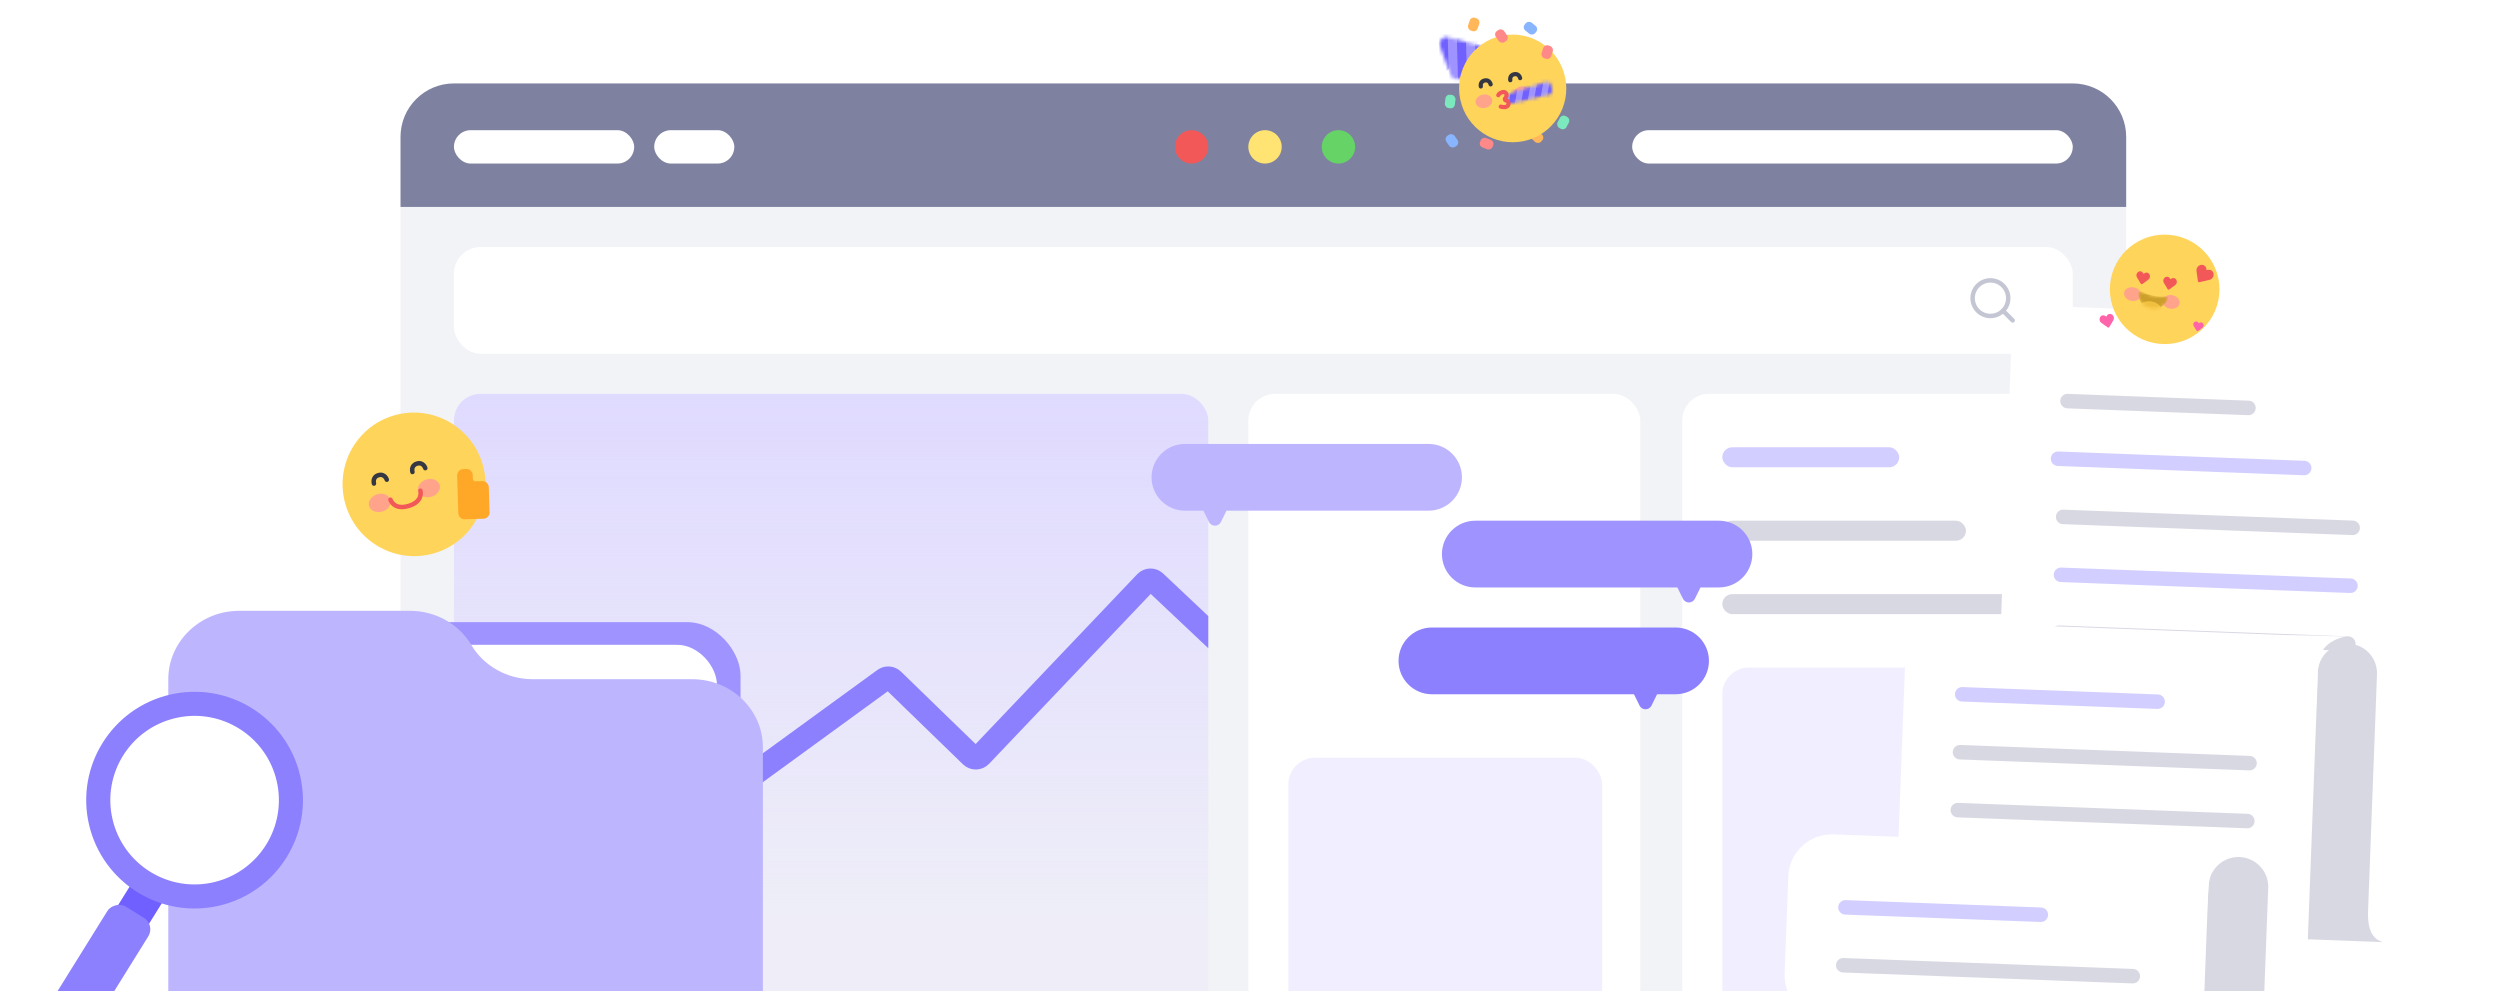 <svg width="749" height="297" viewBox="0 0 749 297" fill="none" xmlns="http://www.w3.org/2000/svg">
<rect x="120" y="25" width="517" height="286" rx="16" fill="#F2F3F6"/>
<rect x="136" y="74" width="485" height="32" rx="8" fill="white"/>
<path d="M596.333 94.667C599.279 94.667 601.667 92.279 601.667 89.333C601.667 86.388 599.279 84 596.333 84C593.388 84 591 86.388 591 89.333C591 92.279 593.388 94.667 596.333 94.667Z" stroke="#C4C6D3" stroke-width="1.333" stroke-linecap="round" stroke-linejoin="round"/>
<path d="M602.998 96L600.098 93.1" stroke="#C4C6D3" stroke-width="1.333" stroke-linecap="round" stroke-linejoin="round"/>
<path d="M120 41C120 32.163 127.163 25 136 25H621C629.837 25 637 32.163 637 41V62H120V41Z" fill="#7E82A0"/>
<rect x="136" y="39" width="54" height="10" rx="5" fill="white"/>
<rect x="196" y="39" width="24" height="10" rx="5" fill="white"/>
<rect x="489" y="39" width="132" height="10" rx="5" fill="white"/>
<circle cx="357" cy="44" r="5" fill="#F25858"/>
<circle cx="379" cy="44" r="5" fill="#FFE373"/>
<circle cx="401" cy="44" r="5" fill="#65D365"/>
<rect x="374" y="118" width="117.426" height="186" rx="8" fill="white"/>
<rect x="386" y="227" width="94" height="101" rx="8" fill="#F1EFFF"/>
<rect x="504" y="118" width="117.426" height="186" rx="8" fill="white"/>
<rect x="516" y="134" width="53" height="6" rx="3" fill="#D2CEFF"/>
<rect x="516" y="156" width="73" height="6" rx="3" fill="#D7D8E2"/>
<rect x="516" y="178" width="99" height="6" rx="3" fill="#D7D8E2"/>
<g clip-path="url(#clip0_0_1)">
<rect x="136" y="118" width="226" height="186" rx="8" fill="url(#paint0_linear_0_1)"/>
<path d="M132 249L190.272 216.021C191.094 215.555 192.13 215.729 192.756 216.437L212.859 239.192C213.542 239.965 214.701 240.092 215.535 239.485L264.925 203.546C265.711 202.974 266.796 203.05 267.494 203.728L290.947 226.483C291.746 227.257 293.022 227.231 293.789 226.426L343.246 174.443C344.005 173.645 345.267 173.611 346.068 174.366L367 194.111" stroke="#8C80FF" stroke-width="7"/>
</g>
<path fill-rule="evenodd" clip-rule="evenodd" d="M442 156C436.477 156 432 160.477 432 166C432 171.523 436.477 176 442 176L502.536 176L504.268 179.5C505.038 180.833 506.962 180.833 507.732 179.5L509.464 176H515C520.523 176 525 171.523 525 166C525 160.477 520.523 156 515 156H442Z" fill="#9F94FF"/>
<path fill-rule="evenodd" clip-rule="evenodd" d="M429 188C423.477 188 419 192.477 419 198C419 203.523 423.477 208 429 208L489.536 208L491.268 211.5C492.038 212.833 493.962 212.833 494.732 211.5L496.464 208H502C507.523 208 512 203.523 512 198C512 192.477 507.523 188 502 188H429Z" fill="#8C80FF"/>
<path fill-rule="evenodd" clip-rule="evenodd" d="M428 133C433.523 133 438 137.477 438 143C438 148.523 433.523 153 428 153L367.464 153L365.732 156.5C364.962 157.833 363.038 157.833 362.268 156.5L360.536 153H355C349.477 153 345 148.523 345 143C345 137.477 349.477 133 355 133H428Z" fill="#BDB6FF"/>
<rect x="516" y="200" width="91" height="105" rx="8" fill="#F1EFFF"/>
<rect x="99.91" y="186.393" width="121.956" height="66.151" rx="16" fill="#9F94FF"/>
<rect x="94.606" y="193.18" width="120.188" height="64.455" rx="12" fill="white"/>
<path fill-rule="evenodd" clip-rule="evenodd" d="M141.209 193.243C137.443 186.91 130.428 183 122.83 183H71.628C59.914 183 50.418 192.245 50.418 203.487V211.165V296.646C50.418 307.887 59.914 317 71.628 317H207.347C219.061 317 228.557 307.887 228.557 296.646V223.841C228.557 212.599 219.061 203.487 207.347 203.487H159.588C151.989 203.487 144.974 199.577 141.209 193.243Z" fill="#BDB6FF"/>
<rect width="10.82" height="40.428" transform="matrix(-0.849 -0.528 -0.528 0.849 54.133 261.512)" fill="#6F60FF"/>
<rect width="14.426" height="38.299" rx="4" transform="matrix(-0.849 -0.528 -0.528 0.849 46.547 277.129)" fill="#8C80FF"/>
<circle cx="32.459" cy="32.459" r="32.459" transform="matrix(-0.974 0.227 0.227 0.974 82.543 200.742)" fill="#8C80FF"/>
<ellipse cx="25.246" cy="25.246" rx="25.246" ry="25.246" transform="matrix(-0.974 0.227 0.227 0.974 77.164 209.406)" fill="white"/>
<g filter="url(#filter0_ii_0_1)">
<ellipse cx="120.694" cy="145.784" rx="21.41" ry="21.509" transform="rotate(-16.725 120.694 145.784)" fill="#FFD45B"/>
</g>
<path d="M112.037 144.875C112.037 144.875 111.457 142.943 113.379 142.366C115.302 141.788 115.882 143.719 115.882 143.719" stroke="#353743" stroke-width="1.344" stroke-linecap="round"/>
<path d="M123.569 141.41C123.569 141.41 122.988 139.479 124.911 138.901C126.833 138.323 127.413 140.254 127.413 140.254" stroke="#353743" stroke-width="1.344" stroke-linecap="round"/>
<g filter="url(#filter1_ii_0_1)">
<path fill-rule="evenodd" clip-rule="evenodd" d="M135.864 140.793C135.694 141.086 135.602 141.429 135.613 141.795L135.731 145.556L135.79 147.436L135.966 153.078C135.999 154.117 136.863 154.934 137.898 154.904L143.518 154.741C144.553 154.711 145.364 153.846 145.332 152.807L145.097 145.285C145.064 144.245 144.2 143.428 143.165 143.458L141.027 143.52C140.656 143.531 140.346 143.239 140.334 142.868L140.296 141.659C140.264 140.62 139.4 139.803 138.364 139.833L137.428 139.86C136.756 139.879 136.179 140.251 135.864 140.793Z" fill="#FFA827"/>
</g>
<g filter="url(#filter2_f_0_1)">
<ellipse cx="113.778" cy="150.669" rx="3.345" ry="2.689" transform="rotate(-16.725 113.778 150.669)" fill="#FF9797" fill-opacity="0.8"/>
</g>
<g filter="url(#filter3_f_0_1)">
<ellipse cx="128.517" cy="146.241" rx="3.345" ry="2.689" transform="rotate(-16.725 128.517 146.241)" fill="#FF9797" fill-opacity="0.8"/>
</g>
<path d="M116.982 149.707C116.982 149.707 117.949 152.926 122.434 151.578C126.92 150.23 125.953 147.012 125.953 147.012" stroke="#F25858" stroke-width="1.344" stroke-linecap="round"/>
<g filter="url(#filter4_d_0_1)">
<path fill-rule="evenodd" clip-rule="evenodd" d="M616.07 93.98C608.884 93.708 602.839 99.314 602.567 106.5L596.594 264.795C596.323 271.981 601.928 278.026 609.114 278.297L708.868 282.065C716.054 282.336 722.099 276.731 722.37 269.545L727.682 128.778C728.102 117.655 732.338 107.016 739.678 98.648L715.823 97.747L711.486 97.583L616.07 93.98Z" fill="white"/>
</g>
<path d="M619.426 120.168L673.64 122.215" stroke="#D7D8E2" stroke-width="4.34" stroke-linecap="round"/>
<path d="M616.598 137.436L690.329 140.22" stroke="#D2CEFF" stroke-width="4.34" stroke-linecap="round"/>
<path d="M618.113 154.865L704.855 158.141" stroke="#D7D8E2" stroke-width="4.34" stroke-linecap="round"/>
<path d="M617.461 172.213L704.203 175.489" stroke="#D2CEFF" stroke-width="4.34" stroke-linecap="round"/>
<path d="M616.805 189.561L703.547 192.836" stroke="#D7D8E2" stroke-width="4.34" stroke-linecap="round"/>
<path d="M690.373 281.369L713.885 282.257C709.211 280.968 709.386 275.132 709.491 272.354L712.147 202.04C712.332 197.144 708.513 193.025 703.617 192.84C698.765 192.657 694.667 196.408 694.422 201.257L690.373 281.369Z" fill="#D7D8E2"/>
<g filter="url(#filter5_d_0_1)">
<path fill-rule="evenodd" clip-rule="evenodd" d="M584.263 188.629C577.077 188.357 571.043 193.673 570.771 200.859L567.618 284.348C567.347 291.534 572.952 297.58 580.138 297.851L679.892 301.618C687.078 301.89 690.955 296.202 691.226 289.016L694.323 207.01C694.352 206.244 694.34 205.48 694.343 204.714C694.351 202.723 694.585 198.632 696.274 196.476C698.816 193.23 703.143 192.856 703.143 192.856L684.017 192.396L679.68 192.232L584.263 188.629Z" fill="white"/>
</g>
<path d="M659.462 300.85L679.987 301.625C678.213 301.558 678.344 298.085 678.396 296.696L679.555 266.024C679.741 261.097 675.898 256.952 670.971 256.766C666.132 256.583 662.03 260.29 661.724 265.123L659.462 300.85Z" fill="#D7D8E2"/>
<g filter="url(#filter6_d_0_1)">
<path fill-rule="evenodd" clip-rule="evenodd" d="M549.289 252.159C542.103 251.888 536.057 257.493 535.786 264.679L534.68 293.955C534.409 301.141 540.014 307.186 547.2 307.458L646.954 311.225C654.14 311.496 660.185 305.891 660.457 298.705L661.536 270.131C661.545 269.886 661.55 269.643 661.558 269.398C661.602 268.039 661.87 263.215 663.487 260.476C665.382 257.266 671.21 256.768 671.21 256.768L649.042 255.927L644.705 255.763L549.289 252.159Z" fill="white"/>
</g>
<path d="M587.875 208.016L646.426 210.227" stroke="#D2CEFF" stroke-width="4.34" stroke-linecap="round"/>
<path d="M552.891 271.844L611.442 274.055" stroke="#D2CEFF" stroke-width="4.34" stroke-linecap="round"/>
<path d="M587.215 225.361L673.957 228.637" stroke="#D7D8E2" stroke-width="4.34" stroke-linecap="round"/>
<path d="M552.234 289.189L638.977 292.465" stroke="#D7D8E2" stroke-width="4.34" stroke-linecap="round"/>
<path d="M586.559 242.711L673.301 245.987" stroke="#D7D8E2" stroke-width="4.34" stroke-linecap="round"/>
<g filter="url(#filter7_ii_0_1)">
<ellipse cx="645.342" cy="87.327" rx="16.418" ry="16.397" transform="rotate(11.434 645.342 87.327)" fill="#FFD45B"/>
</g>
<g filter="url(#filter8_f_0_1)">
<ellipse cx="638.901" cy="88.115" rx="2.565" ry="2.05" transform="rotate(11.434 638.901 88.115)" fill="#FF9797" fill-opacity="0.8"/>
</g>
<g filter="url(#filter9_f_0_1)">
<ellipse cx="650.467" cy="90.455" rx="2.565" ry="2.05" transform="rotate(11.434 650.467 90.455)" fill="#FF9797" fill-opacity="0.8"/>
</g>
<path d="M643.965 82.171C643.888 82.045 643.789 81.937 643.672 81.853C643.555 81.769 643.424 81.712 643.284 81.683C643.145 81.655 643.002 81.657 642.862 81.689C642.721 81.721 642.588 81.782 642.468 81.869L642.275 82.008C642.245 82.03 642.202 82.021 642.183 81.989L642.06 81.786C641.905 81.531 641.66 81.355 641.379 81.298C641.098 81.241 640.804 81.308 640.562 81.483C640.32 81.659 640.15 81.928 640.088 82.233C640.026 82.537 640.079 82.852 640.234 83.108L640.393 83.37L641.382 85.001C641.479 85.161 641.691 85.204 641.842 85.094L643.388 83.976L643.637 83.796C643.757 83.709 643.86 83.598 643.942 83.47C644.023 83.341 644.081 83.197 644.111 83.046C644.142 82.895 644.144 82.741 644.119 82.591C644.094 82.44 644.042 82.298 643.965 82.171Z" fill="#F25858"/>
<path d="M652.012 83.798C651.935 83.672 651.836 83.564 651.719 83.48C651.602 83.396 651.47 83.339 651.331 83.31C651.192 83.282 651.049 83.284 650.908 83.316C650.768 83.348 650.635 83.409 650.515 83.496L650.322 83.635C650.292 83.657 650.249 83.648 650.23 83.616L650.107 83.413C649.952 83.157 649.707 82.982 649.426 82.925C649.145 82.868 648.851 82.935 648.609 83.11C648.367 83.285 648.196 83.555 648.135 83.86C648.073 84.164 648.126 84.479 648.281 84.734L648.44 84.997L649.429 86.628C649.526 86.788 649.738 86.831 649.889 86.721L651.435 85.603L651.683 85.423C651.803 85.336 651.907 85.225 651.988 85.097C652.07 84.968 652.127 84.824 652.158 84.673C652.188 84.522 652.191 84.368 652.166 84.217C652.141 84.067 652.089 83.925 652.012 83.798Z" fill="#F25858"/>
<g filter="url(#filter10_ii_0_1)">
<path d="M663.186 81.388C663.158 81.191 663.092 81.004 662.992 80.839C662.891 80.674 662.759 80.533 662.601 80.424C662.444 80.316 662.265 80.242 662.074 80.208C661.884 80.173 661.686 80.178 661.491 80.222L661.155 80.298C661.119 80.306 661.083 80.282 661.078 80.245L661.029 79.904C660.973 79.506 660.762 79.159 660.444 78.94C660.127 78.721 659.727 78.648 659.335 78.738C658.942 78.827 658.587 79.07 658.35 79.415C658.112 79.76 658.01 80.177 658.067 80.576L658.125 80.985L658.504 83.647C658.53 83.831 658.708 83.954 658.89 83.913L661.515 83.318L661.918 83.226C662.113 83.182 662.3 83.1 662.469 82.984C662.638 82.867 662.786 82.72 662.903 82.549C663.021 82.378 663.107 82.188 663.155 81.989C663.204 81.79 663.214 81.586 663.186 81.388Z" fill="#F25858"/>
</g>
<g filter="url(#filter11_ii_0_1)">
<path d="M629.199 94.367C629.279 94.233 629.384 94.119 629.507 94.03C629.63 93.941 629.769 93.879 629.915 93.849C630.062 93.819 630.214 93.82 630.362 93.853C630.51 93.886 630.652 93.95 630.779 94.041L630.986 94.19C631.017 94.212 631.059 94.203 631.078 94.171L631.21 93.952C631.372 93.682 631.63 93.495 631.926 93.434C632.222 93.373 632.533 93.442 632.789 93.626C633.046 93.81 633.228 94.094 633.295 94.415C633.361 94.737 633.307 95.07 633.145 95.34L632.978 95.618L631.932 97.362C631.836 97.522 631.624 97.566 631.472 97.457L629.819 96.271L629.555 96.082C629.428 95.99 629.318 95.874 629.231 95.738C629.144 95.603 629.083 95.451 629.05 95.292C629.017 95.133 629.013 94.969 629.038 94.811C629.064 94.652 629.119 94.501 629.199 94.367Z" fill="#FF63A9"/>
</g>
<g filter="url(#filter12_ii_0_1)">
<path d="M660.082 96.327C660.023 96.231 659.946 96.148 659.857 96.085C659.767 96.022 659.667 95.978 659.561 95.957C659.454 95.936 659.345 95.939 659.238 95.963C659.131 95.988 659.029 96.035 658.938 96.102L658.805 96.199C658.775 96.221 658.732 96.213 658.713 96.181L658.627 96.04C658.507 95.846 658.32 95.713 658.105 95.671C657.891 95.629 657.667 95.681 657.483 95.815C657.299 95.95 657.17 96.156 657.124 96.389C657.078 96.622 657.12 96.862 657.239 97.056L657.361 97.255L658.08 98.426C658.177 98.585 658.39 98.627 658.54 98.517L659.648 97.706L659.838 97.567C659.929 97.501 660.007 97.416 660.069 97.317C660.13 97.219 660.174 97.109 660.197 96.994C660.219 96.879 660.221 96.76 660.201 96.646C660.181 96.532 660.141 96.423 660.082 96.327Z" fill="#FF63A9"/>
</g>
<mask id="mask0_0_1" style="mask-type:alpha" maskUnits="userSpaceOnUse" x="640" y="87" width="10" height="6">
<path d="M644.327 92.349C641.074 91.691 640.631 89.172 640.639 87.806C640.642 87.367 641.114 87.139 641.507 87.334C642.323 87.738 643.672 88.328 645.082 88.614C646.493 88.899 647.965 88.879 648.874 88.824C649.312 88.797 649.658 89.191 649.49 89.596C648.966 90.858 647.579 93.007 644.327 92.349Z" fill="#CCA94F"/>
</mask>
<g mask="url(#mask0_0_1)">
<path d="M644.327 92.349C641.074 91.691 640.631 89.172 640.639 87.806C640.642 87.367 641.114 87.139 641.507 87.334C642.323 87.738 643.672 88.328 645.082 88.614C646.493 88.899 647.965 88.879 648.874 88.824C649.312 88.797 649.658 89.191 649.49 89.596C648.966 90.858 647.579 93.007 644.327 92.349Z" fill="#CC9E2A"/>
<ellipse cx="644.227" cy="92.852" rx="3.591" ry="2.562" transform="rotate(11.434 644.227 92.852)" fill="#F0BF40"/>
</g>
<g filter="url(#filter13_ii_0_1)">
<rect x="457.312" y="40.637" width="3.024" height="4.032" rx="1.257" transform="rotate(-47.238 457.312 40.637)" fill="#FFB75A"/>
</g>
<g filter="url(#filter14_ii_0_1)">
<rect x="447.254" y="42.385" width="3.024" height="4.032" rx="1.257" transform="rotate(111.786 447.254 42.385)" fill="#FF8989"/>
</g>
<g filter="url(#filter15_ii_0_1)">
<mask id="mask1_0_1" style="mask-type:alpha" maskUnits="userSpaceOnUse" x="430" y="10" width="14" height="14">
<path d="M430.891 13.425C430.286 11.791 431.781 10.157 433.462 10.615L442.134 12.976C443.681 13.397 444.234 15.306 443.152 16.488L437.599 22.556C436.517 23.739 434.567 23.357 434.011 21.854L430.891 13.425Z" fill="#D9D9D9"/>
</mask>
<g mask="url(#mask1_0_1)">
<rect x="430.449" y="9.406" width="3.026" height="11.259" rx="1.071" transform="rotate(-1.641 430.449 9.406)" fill="#6F60FF"/>
<rect x="433.137" y="8.232" width="3.026" height="16.311" rx="1.071" transform="rotate(-1.641 433.137 8.232)" fill="#9F94FF"/>
<rect x="435.82" y="7.057" width="3.026" height="17.935" rx="1.071" transform="rotate(-1.641 435.82 7.057)" fill="#6F60FF"/>
<rect x="438.504" y="5.883" width="3.026" height="16.311" rx="1.071" transform="rotate(-1.641 438.504 5.883)" fill="#9F94FF"/>
<rect x="441.191" y="4.711" width="3.026" height="16.311" rx="1.071" transform="rotate(-1.641 441.191 4.711)" fill="#6F60FF"/>
</g>
</g>
<g filter="url(#filter16_ii_0_1)">
<ellipse cx="450.063" cy="27.116" rx="16.055" ry="16.129" transform="rotate(-11.954 450.063 27.116)" fill="#FFD45B"/>
</g>
<path d="M443.653 25.897C443.653 25.897 443.34 24.418 444.812 24.106C446.285 23.794 446.598 25.274 446.598 25.274" stroke="#353743" stroke-width="1.257" stroke-linecap="round"/>
<path d="M452.485 24.028C452.485 24.028 452.172 22.549 453.644 22.237C455.117 21.925 455.43 23.405 455.43 23.405" stroke="#353743" stroke-width="1.257" stroke-linecap="round"/>
<g filter="url(#filter17_f_0_1)">
<ellipse cx="444.591" cy="30.336" rx="2.509" ry="2.016" transform="rotate(-11.954 444.591 30.336)" fill="#FF9797" fill-opacity="0.8"/>
</g>
<g filter="url(#filter18_f_0_1)">
<ellipse cx="455.88" cy="27.945" rx="2.509" ry="2.016" transform="rotate(-11.954 455.88 27.945)" fill="#FF9797" fill-opacity="0.8"/>
</g>
<g filter="url(#filter19_ii_0_1)">
<mask id="mask2_0_1" style="mask-type:alpha" maskUnits="userSpaceOnUse" x="451" y="24" width="15" height="8">
<path d="M451.174 29.585C450.995 28.933 451.364 28.255 452.01 28.052L463.083 24.576C463.762 24.363 464.483 24.755 464.672 25.442L465.05 26.817C465.239 27.504 464.821 28.21 464.128 28.374L452.835 31.052C452.176 31.208 451.513 30.815 451.333 30.162L451.174 29.585Z" fill="#D9D9D9"/>
</mask>
<g mask="url(#mask2_0_1)">
<rect x="451.09" y="25.738" width="2.016" height="8.065" rx="1.008" transform="rotate(10.02 451.09 25.738)" fill="#9F94FF"/>
<rect x="453.035" y="25.203" width="2.016" height="8.065" rx="1.008" transform="rotate(10.02 453.035 25.203)" fill="#6F60FF"/>
<rect x="454.977" y="24.668" width="2.016" height="8.065" rx="1.008" transform="rotate(10.02 454.977 24.668)" fill="#9F94FF"/>
<rect x="456.918" y="24.133" width="2.016" height="8.065" rx="1.008" transform="rotate(10.02 456.918 24.133)" fill="#6F60FF"/>
<rect x="458.867" y="23.598" width="2.016" height="8.065" rx="1.008" transform="rotate(10.02 458.867 23.598)" fill="#9F94FF"/>
<rect x="460.809" y="23.062" width="2.016" height="8.065" rx="1.008" transform="rotate(10.02 460.809 23.062)" fill="#6F60FF"/>
<rect x="462.754" y="22.527" width="2.016" height="8.065" rx="1.008" transform="rotate(10.02 462.754 22.527)" fill="#9F94FF"/>
<rect x="464.695" y="21.992" width="2.016" height="8.065" rx="1.008" transform="rotate(10.02 464.695 21.992)" fill="#6F60FF"/>
</g>
</g>
<path d="M448.889 28.506C449.189 27.836 450.557 27.227 451.084 27.802C451.56 28.321 451.416 29.02 450.896 29.529C450.792 29.631 450.897 30.017 451.04 30.044C451.561 30.143 451.972 30.412 451.959 30.97C451.938 31.856 451.235 32.368 449.617 31.944" stroke="#F25858" stroke-width="1.257" stroke-linecap="round"/>
<g filter="url(#filter20_ii_0_1)">
<rect x="432.641" y="28.23" width="3.024" height="4.032" rx="1.257" transform="rotate(6.808 432.641 28.23)" fill="#7BE9BD"/>
</g>
<g filter="url(#filter21_ii_0_1)">
<rect x="462.203" y="13.213" width="3.024" height="4.032" rx="1.257" transform="rotate(19.12 462.203 13.213)" fill="#FF8989"/>
</g>
<g filter="url(#filter22_ii_0_1)">
<rect x="455.438" y="8.33" width="3.024" height="4.032" rx="1.257" transform="rotate(-50.527 455.438 8.33)" fill="#89B5FF"/>
</g>
<g filter="url(#filter23_ii_0_1)">
<rect x="446.875" y="10" width="3.024" height="4.032" rx="1.257" transform="rotate(-34.635 446.875 10)" fill="#FF8989"/>
</g>
<g filter="url(#filter24_ii_0_1)">
<rect x="440.191" y="4.926" width="3.024" height="4.032" rx="1.257" transform="rotate(19.12 440.191 4.926)" fill="#FFB75A"/>
</g>
<g filter="url(#filter25_ii_0_1)">
<rect x="432.039" y="41.398" width="3.024" height="4.032" rx="1.257" transform="rotate(-34.635 432.039 41.398)" fill="#89B5FF"/>
</g>
<g filter="url(#filter26_ii_0_1)">
<rect x="467.398" y="34.191" width="3.024" height="4.032" rx="1.257" transform="rotate(28.131 467.398 34.191)" fill="#7BE9BD"/>
</g>
<defs>
<filter id="filter0_ii_0_1" x="96.581" y="120.917" width="50.913" height="49.061" filterUnits="userSpaceOnUse" color-interpolation-filters="sRGB">
<feFlood flood-opacity="0" result="BackgroundImageFix"/>
<feBlend mode="normal" in="SourceGraphic" in2="BackgroundImageFix" result="shape"/>
<feColorMatrix in="SourceAlpha" type="matrix" values="0 0 0 0 0 0 0 0 0 0 0 0 0 0 0 0 0 0 127 0" result="hardAlpha"/>
<feMorphology radius="2.016" operator="dilate" in="SourceAlpha" result="effect1_innerShadow_0_1"/>
<feOffset dx="6.049" dy="-3.361"/>
<feGaussianBlur stdDeviation="3.697"/>
<feComposite in2="hardAlpha" operator="arithmetic" k2="-1" k3="1"/>
<feColorMatrix type="matrix" values="0 0 0 0 1 0 0 0 0 0.708 0 0 0 0 0.196 0 0 0 1 0"/>
<feBlend mode="normal" in2="shape" result="effect1_innerShadow_0_1"/>
<feColorMatrix in="SourceAlpha" type="matrix" values="0 0 0 0 0 0 0 0 0 0 0 0 0 0 0 0 0 0 127 0" result="hardAlpha"/>
<feOffset dx="-2.689" dy="2.689"/>
<feGaussianBlur stdDeviation="1.344"/>
<feComposite in2="hardAlpha" operator="arithmetic" k2="-1" k3="1"/>
<feColorMatrix type="matrix" values="0 0 0 0 1 0 0 0 0 0.89 0 0 0 0 0.45 0 0 0 1 0"/>
<feBlend mode="normal" in2="effect1_innerShadow_0_1" result="effect2_innerShadow_0_1"/>
</filter>
<filter id="filter1_ii_0_1" x="134.941" y="139.832" width="12.407" height="15.744" filterUnits="userSpaceOnUse" color-interpolation-filters="sRGB">
<feFlood flood-opacity="0" result="BackgroundImageFix"/>
<feBlend mode="normal" in="SourceGraphic" in2="BackgroundImageFix" result="shape"/>
<feColorMatrix in="SourceAlpha" type="matrix" values="0 0 0 0 0 0 0 0 0 0 0 0 0 0 0 0 0 0 127 0" result="hardAlpha"/>
<feOffset dx="2.016"/>
<feGaussianBlur stdDeviation="1.512"/>
<feComposite in2="hardAlpha" operator="arithmetic" k2="-1" k3="1"/>
<feColorMatrix type="matrix" values="0 0 0 0 1 0 0 0 0 0.519 0 0 0 0 0.006 0 0 0 0.9 0"/>
<feBlend mode="normal" in2="shape" result="effect1_innerShadow_0_1"/>
<feColorMatrix in="SourceAlpha" type="matrix" values="0 0 0 0 0 0 0 0 0 0 0 0 0 0 0 0 0 0 127 0" result="hardAlpha"/>
<feOffset dx="-0.672" dy="0.672"/>
<feGaussianBlur stdDeviation="1.008"/>
<feComposite in2="hardAlpha" operator="arithmetic" k2="-1" k3="1"/>
<feColorMatrix type="matrix" values="0 0 0 0 1 0 0 0 0 0.762 0 0 0 0 0.424 0 0 0 1 0"/>
<feBlend mode="normal" in2="effect1_innerShadow_0_1" result="effect2_innerShadow_0_1"/>
</filter>
<filter id="filter2_f_0_1" x="105.103" y="142.543" width="17.348" height="16.253" filterUnits="userSpaceOnUse" color-interpolation-filters="sRGB">
<feFlood flood-opacity="0" result="BackgroundImageFix"/>
<feBlend mode="normal" in="SourceGraphic" in2="BackgroundImageFix" result="shape"/>
<feGaussianBlur stdDeviation="2.689" result="effect1_foregroundBlur_0_1"/>
</filter>
<filter id="filter3_f_0_1" x="119.842" y="138.115" width="17.348" height="16.253" filterUnits="userSpaceOnUse" color-interpolation-filters="sRGB">
<feFlood flood-opacity="0" result="BackgroundImageFix"/>
<feBlend mode="normal" in="SourceGraphic" in2="BackgroundImageFix" result="shape"/>
<feGaussianBlur stdDeviation="2.689" result="effect1_foregroundBlur_0_1"/>
</filter>
<filter id="filter4_d_0_1" x="587.906" y="83.12" width="160.451" height="205.464" filterUnits="userSpaceOnUse" color-interpolation-filters="sRGB">
<feFlood flood-opacity="0" result="BackgroundImageFix"/>
<feColorMatrix in="SourceAlpha" type="matrix" values="0 0 0 0 0 0 0 0 0 0 0 0 0 0 0 0 0 0 127 0" result="hardAlpha"/>
<feOffset dy="-2.17"/>
<feGaussianBlur stdDeviation="4.34"/>
<feComposite in2="hardAlpha" operator="out"/>
<feColorMatrix type="matrix" values="0 0 0 0 0 0 0 0 0 0 0 0 0 0 0 0 0 0 0.1 0"/>
<feBlend mode="normal" in2="BackgroundImageFix" result="effect1_dropShadow_0_1"/>
<feBlend mode="normal" in="SourceGraphic" in2="effect1_dropShadow_0_1" result="shape"/>
</filter>
<filter id="filter5_d_0_1" x="558.929" y="177.769" width="152.896" height="130.369" filterUnits="userSpaceOnUse" color-interpolation-filters="sRGB">
<feFlood flood-opacity="0" result="BackgroundImageFix"/>
<feColorMatrix in="SourceAlpha" type="matrix" values="0 0 0 0 0 0 0 0 0 0 0 0 0 0 0 0 0 0 127 0" result="hardAlpha"/>
<feOffset dy="-2.17"/>
<feGaussianBlur stdDeviation="4.34"/>
<feComposite in2="hardAlpha" operator="out"/>
<feColorMatrix type="matrix" values="0 0 0 0 0 0 0 0 0 0 0 0 0 0 0 0 0 0 0.1 0"/>
<feBlend mode="normal" in2="BackgroundImageFix" result="effect1_dropShadow_0_1"/>
<feBlend mode="normal" in="SourceGraphic" in2="effect1_dropShadow_0_1" result="shape"/>
</filter>
<filter id="filter6_d_0_1" x="525.991" y="241.3" width="153.9" height="76.445" filterUnits="userSpaceOnUse" color-interpolation-filters="sRGB">
<feFlood flood-opacity="0" result="BackgroundImageFix"/>
<feColorMatrix in="SourceAlpha" type="matrix" values="0 0 0 0 0 0 0 0 0 0 0 0 0 0 0 0 0 0 127 0" result="hardAlpha"/>
<feOffset dy="-2.17"/>
<feGaussianBlur stdDeviation="4.34"/>
<feComposite in2="hardAlpha" operator="out"/>
<feColorMatrix type="matrix" values="0 0 0 0 0 0 0 0 0 0 0 0 0 0 0 0 0 0 0.1 0"/>
<feBlend mode="normal" in2="BackgroundImageFix" result="effect1_dropShadow_0_1"/>
<feBlend mode="normal" in="SourceGraphic" in2="effect1_dropShadow_0_1" result="shape"/>
</filter>
<filter id="filter7_ii_0_1" x="626.368" y="67.734" width="40.501" height="38.549" filterUnits="userSpaceOnUse" color-interpolation-filters="sRGB">
<feFlood flood-opacity="0" result="BackgroundImageFix"/>
<feBlend mode="normal" in="SourceGraphic" in2="BackgroundImageFix" result="shape"/>
<feColorMatrix in="SourceAlpha" type="matrix" values="0 0 0 0 0 0 0 0 0 0 0 0 0 0 0 0 0 0 127 0" result="hardAlpha"/>
<feMorphology radius="1.915" operator="dilate" in="SourceAlpha" result="effect1_innerShadow_0_1"/>
<feOffset dx="5.746" dy="-3.192"/>
<feGaussianBlur stdDeviation="3.511"/>
<feComposite in2="hardAlpha" operator="arithmetic" k2="-1" k3="1"/>
<feColorMatrix type="matrix" values="0 0 0 0 1 0 0 0 0 0.708 0 0 0 0 0.196 0 0 0 1 0"/>
<feBlend mode="normal" in2="shape" result="effect1_innerShadow_0_1"/>
<feColorMatrix in="SourceAlpha" type="matrix" values="0 0 0 0 0 0 0 0 0 0 0 0 0 0 0 0 0 0 127 0" result="hardAlpha"/>
<feOffset dx="-2.554" dy="2.554"/>
<feGaussianBlur stdDeviation="1.277"/>
<feComposite in2="hardAlpha" operator="arithmetic" k2="-1" k3="1"/>
<feColorMatrix type="matrix" values="0 0 0 0 1 0 0 0 0 0.89 0 0 0 0 0.45 0 0 0 1 0"/>
<feBlend mode="normal" in2="effect1_innerShadow_0_1" result="effect2_innerShadow_0_1"/>
</filter>
<filter id="filter8_f_0_1" x="631.248" y="80.935" width="15.309" height="14.36" filterUnits="userSpaceOnUse" color-interpolation-filters="sRGB">
<feFlood flood-opacity="0" result="BackgroundImageFix"/>
<feBlend mode="normal" in="SourceGraphic" in2="BackgroundImageFix" result="shape"/>
<feGaussianBlur stdDeviation="2.554" result="effect1_foregroundBlur_0_1"/>
</filter>
<filter id="filter9_f_0_1" x="642.814" y="83.275" width="15.309" height="14.36" filterUnits="userSpaceOnUse" color-interpolation-filters="sRGB">
<feFlood flood-opacity="0" result="BackgroundImageFix"/>
<feBlend mode="normal" in="SourceGraphic" in2="BackgroundImageFix" result="shape"/>
<feGaussianBlur stdDeviation="2.554" result="effect1_foregroundBlur_0_1"/>
</filter>
<filter id="filter10_ii_0_1" x="657.412" y="78.701" width="6.429" height="5.859" filterUnits="userSpaceOnUse" color-interpolation-filters="sRGB">
<feFlood flood-opacity="0" result="BackgroundImageFix"/>
<feBlend mode="normal" in="SourceGraphic" in2="BackgroundImageFix" result="shape"/>
<feColorMatrix in="SourceAlpha" type="matrix" values="0 0 0 0 0 0 0 0 0 0 0 0 0 0 0 0 0 0 127 0" result="hardAlpha"/>
<feOffset dx="0.638"/>
<feGaussianBlur stdDeviation="1.437"/>
<feComposite in2="hardAlpha" operator="arithmetic" k2="-1" k3="1"/>
<feColorMatrix type="matrix" values="0 0 0 0 0.987 0 0 0 0 0.217 0 0 0 0 0.217 0 0 0 1 0"/>
<feBlend mode="normal" in2="shape" result="effect1_innerShadow_0_1"/>
<feColorMatrix in="SourceAlpha" type="matrix" values="0 0 0 0 0 0 0 0 0 0 0 0 0 0 0 0 0 0 127 0" result="hardAlpha"/>
<feOffset dx="-0.638" dy="0.638"/>
<feGaussianBlur stdDeviation="0.638"/>
<feComposite in2="hardAlpha" operator="arithmetic" k2="-1" k3="1"/>
<feColorMatrix type="matrix" values="0 0 0 0 1 0 0 0 0 0.517 0 0 0 0 0.517 0 0 0 1 0"/>
<feBlend mode="normal" in2="effect1_innerShadow_0_1" result="effect2_innerShadow_0_1"/>
</filter>
<filter id="filter11_ii_0_1" x="628.385" y="93.412" width="5.578" height="4.744" filterUnits="userSpaceOnUse" color-interpolation-filters="sRGB">
<feFlood flood-opacity="0" result="BackgroundImageFix"/>
<feBlend mode="normal" in="SourceGraphic" in2="BackgroundImageFix" result="shape"/>
<feColorMatrix in="SourceAlpha" type="matrix" values="0 0 0 0 0 0 0 0 0 0 0 0 0 0 0 0 0 0 127 0" result="hardAlpha"/>
<feOffset dx="0.638"/>
<feGaussianBlur stdDeviation="1.437"/>
<feComposite in2="hardAlpha" operator="arithmetic" k2="-1" k3="1"/>
<feColorMatrix type="matrix" values="0 0 0 0 1 0 0 0 0 0.203 0 0 0 0 0.548 0 0 0 1 0"/>
<feBlend mode="normal" in2="shape" result="effect1_innerShadow_0_1"/>
<feColorMatrix in="SourceAlpha" type="matrix" values="0 0 0 0 0 0 0 0 0 0 0 0 0 0 0 0 0 0 127 0" result="hardAlpha"/>
<feOffset dx="-0.638" dy="0.638"/>
<feGaussianBlur stdDeviation="0.638"/>
<feComposite in2="hardAlpha" operator="arithmetic" k2="-1" k3="1"/>
<feColorMatrix type="matrix" values="0 0 0 0 1 0 0 0 0 0.526 0 0 0 0 0.737 0 0 0 1 0"/>
<feBlend mode="normal" in2="effect1_innerShadow_0_1" result="effect2_innerShadow_0_1"/>
</filter>
<filter id="filter12_ii_0_1" x="656.467" y="95.656" width="4.386" height="3.56" filterUnits="userSpaceOnUse" color-interpolation-filters="sRGB">
<feFlood flood-opacity="0" result="BackgroundImageFix"/>
<feBlend mode="normal" in="SourceGraphic" in2="BackgroundImageFix" result="shape"/>
<feColorMatrix in="SourceAlpha" type="matrix" values="0 0 0 0 0 0 0 0 0 0 0 0 0 0 0 0 0 0 127 0" result="hardAlpha"/>
<feOffset dx="0.638"/>
<feGaussianBlur stdDeviation="1.437"/>
<feComposite in2="hardAlpha" operator="arithmetic" k2="-1" k3="1"/>
<feColorMatrix type="matrix" values="0 0 0 0 1 0 0 0 0 0.203 0 0 0 0 0.548 0 0 0 1 0"/>
<feBlend mode="normal" in2="shape" result="effect1_innerShadow_0_1"/>
<feColorMatrix in="SourceAlpha" type="matrix" values="0 0 0 0 0 0 0 0 0 0 0 0 0 0 0 0 0 0 127 0" result="hardAlpha"/>
<feOffset dx="-0.638" dy="0.638"/>
<feGaussianBlur stdDeviation="0.638"/>
<feComposite in2="hardAlpha" operator="arithmetic" k2="-1" k3="1"/>
<feColorMatrix type="matrix" values="0 0 0 0 1 0 0 0 0 0.526 0 0 0 0 0.737 0 0 0 1 0"/>
<feBlend mode="normal" in2="effect1_innerShadow_0_1" result="effect2_innerShadow_0_1"/>
</filter>
<filter id="filter13_ii_0_1" x="457.769" y="38.307" width="4.668" height="5.177" filterUnits="userSpaceOnUse" color-interpolation-filters="sRGB">
<feFlood flood-opacity="0" result="BackgroundImageFix"/>
<feBlend mode="normal" in="SourceGraphic" in2="BackgroundImageFix" result="shape"/>
<feColorMatrix in="SourceAlpha" type="matrix" values="0 0 0 0 0 0 0 0 0 0 0 0 0 0 0 0 0 0 127 0" result="hardAlpha"/>
<feOffset dx="0.628" dy="-0.628"/>
<feGaussianBlur stdDeviation="1.257"/>
<feComposite in2="hardAlpha" operator="arithmetic" k2="-1" k3="1"/>
<feColorMatrix type="matrix" values="0 0 0 0 1 0 0 0 0 0.485 0 0 0 0 0.228 0 0 0 0.3 0"/>
<feBlend mode="normal" in2="shape" result="effect1_innerShadow_0_1"/>
<feColorMatrix in="SourceAlpha" type="matrix" values="0 0 0 0 0 0 0 0 0 0 0 0 0 0 0 0 0 0 127 0" result="hardAlpha"/>
<feOffset dx="-0.063" dy="0.628"/>
<feGaussianBlur stdDeviation="0.628"/>
<feComposite in2="hardAlpha" operator="arithmetic" k2="-1" k3="1"/>
<feColorMatrix type="matrix" values="0 0 0 0 1 0 0 0 0 0.844 0 0 0 0 0.707 0 0 0 0.8 0"/>
<feBlend mode="normal" in2="effect1_innerShadow_0_1" result="effect2_innerShadow_0_1"/>
</filter>
<filter id="filter14_ii_0_1" x="442.699" y="40.635" width="4.808" height="4.81" filterUnits="userSpaceOnUse" color-interpolation-filters="sRGB">
<feFlood flood-opacity="0" result="BackgroundImageFix"/>
<feBlend mode="normal" in="SourceGraphic" in2="BackgroundImageFix" result="shape"/>
<feColorMatrix in="SourceAlpha" type="matrix" values="0 0 0 0 0 0 0 0 0 0 0 0 0 0 0 0 0 0 127 0" result="hardAlpha"/>
<feOffset dx="0.628" dy="-0.628"/>
<feGaussianBlur stdDeviation="1.257"/>
<feComposite in2="hardAlpha" operator="arithmetic" k2="-1" k3="1"/>
<feColorMatrix type="matrix" values="0 0 0 0 1 0 0 0 0 0.228 0 0 0 0 0.228 0 0 0 0.3 0"/>
<feBlend mode="normal" in2="shape" result="effect1_innerShadow_0_1"/>
<feColorMatrix in="SourceAlpha" type="matrix" values="0 0 0 0 0 0 0 0 0 0 0 0 0 0 0 0 0 0 127 0" result="hardAlpha"/>
<feOffset dx="-0.063" dy="0.628"/>
<feGaussianBlur stdDeviation="0.628"/>
<feComposite in2="hardAlpha" operator="arithmetic" k2="-1" k3="1"/>
<feColorMatrix type="matrix" values="0 0 0 0 1 0 0 0 0 0.707 0 0 0 0 0.707 0 0 0 0.8 0"/>
<feBlend mode="normal" in2="effect1_innerShadow_0_1" result="effect2_innerShadow_0_1"/>
</filter>
<filter id="filter15_ii_0_1" x="430.219" y="9.466" width="14.567" height="14.856" filterUnits="userSpaceOnUse" color-interpolation-filters="sRGB">
<feFlood flood-opacity="0" result="BackgroundImageFix"/>
<feBlend mode="normal" in="SourceGraphic" in2="BackgroundImageFix" result="shape"/>
<feColorMatrix in="SourceAlpha" type="matrix" values="0 0 0 0 0 0 0 0 0 0 0 0 0 0 0 0 0 0 127 0" result="hardAlpha"/>
<feOffset dx="1.071" dy="-1.071"/>
<feGaussianBlur stdDeviation="1.606"/>
<feComposite in2="hardAlpha" operator="arithmetic" k2="-1" k3="1"/>
<feColorMatrix type="matrix" values="0 0 0 0 0.514 0 0 0 0 0.464 0 0 0 0 1 0 0 0 0.75 0"/>
<feBlend mode="normal" in2="shape" result="effect1_innerShadow_0_1"/>
<feColorMatrix in="SourceAlpha" type="matrix" values="0 0 0 0 0 0 0 0 0 0 0 0 0 0 0 0 0 0 127 0" result="hardAlpha"/>
<feOffset dx="-0.535" dy="1.606"/>
<feGaussianBlur stdDeviation="0.535"/>
<feComposite in2="hardAlpha" operator="arithmetic" k2="-1" k3="1"/>
<feColorMatrix type="matrix" values="0 0 0 0 0.62 0 0 0 0 0.579 0 0 0 0 1 0 0 0 0.75 0"/>
<feBlend mode="normal" in2="effect1_innerShadow_0_1" result="effect2_innerShadow_0_1"/>
</filter>
<filter id="filter16_ii_0_1" x="431.486" y="7.844" width="39.666" height="37.916" filterUnits="userSpaceOnUse" color-interpolation-filters="sRGB">
<feFlood flood-opacity="0" result="BackgroundImageFix"/>
<feBlend mode="normal" in="SourceGraphic" in2="BackgroundImageFix" result="shape"/>
<feColorMatrix in="SourceAlpha" type="matrix" values="0 0 0 0 0 0 0 0 0 0 0 0 0 0 0 0 0 0 127 0" result="hardAlpha"/>
<feMorphology radius="1.885" operator="dilate" in="SourceAlpha" result="effect1_innerShadow_0_1"/>
<feOffset dx="5.656" dy="-3.142"/>
<feGaussianBlur stdDeviation="3.457"/>
<feComposite in2="hardAlpha" operator="arithmetic" k2="-1" k3="1"/>
<feColorMatrix type="matrix" values="0 0 0 0 1 0 0 0 0 0.708 0 0 0 0 0.196 0 0 0 1 0"/>
<feBlend mode="normal" in2="shape" result="effect1_innerShadow_0_1"/>
<feColorMatrix in="SourceAlpha" type="matrix" values="0 0 0 0 0 0 0 0 0 0 0 0 0 0 0 0 0 0 127 0" result="hardAlpha"/>
<feOffset dx="-2.514" dy="2.514"/>
<feGaussianBlur stdDeviation="1.257"/>
<feComposite in2="hardAlpha" operator="arithmetic" k2="-1" k3="1"/>
<feColorMatrix type="matrix" values="0 0 0 0 1 0 0 0 0 0.89 0 0 0 0 0.45 0 0 0 1 0"/>
<feBlend mode="normal" in2="effect1_innerShadow_0_1" result="effect2_innerShadow_0_1"/>
</filter>
<filter id="filter17_f_0_1" x="437.074" y="23.267" width="15.036" height="14.135" filterUnits="userSpaceOnUse" color-interpolation-filters="sRGB">
<feFlood flood-opacity="0" result="BackgroundImageFix"/>
<feBlend mode="normal" in="SourceGraphic" in2="BackgroundImageFix" result="shape"/>
<feGaussianBlur stdDeviation="2.514" result="effect1_foregroundBlur_0_1"/>
</filter>
<filter id="filter18_f_0_1" x="448.363" y="20.877" width="15.036" height="14.135" filterUnits="userSpaceOnUse" color-interpolation-filters="sRGB">
<feFlood flood-opacity="0" result="BackgroundImageFix"/>
<feBlend mode="normal" in="SourceGraphic" in2="BackgroundImageFix" result="shape"/>
<feGaussianBlur stdDeviation="2.514" result="effect1_foregroundBlur_0_1"/>
</filter>
<filter id="filter19_ii_0_1" x="450.5" y="23.889" width="15.222" height="7.825" filterUnits="userSpaceOnUse" color-interpolation-filters="sRGB">
<feFlood flood-opacity="0" result="BackgroundImageFix"/>
<feBlend mode="normal" in="SourceGraphic" in2="BackgroundImageFix" result="shape"/>
<feColorMatrix in="SourceAlpha" type="matrix" values="0 0 0 0 0 0 0 0 0 0 0 0 0 0 0 0 0 0 127 0" result="hardAlpha"/>
<feOffset dx="0.628" dy="-0.628"/>
<feGaussianBlur stdDeviation="1.885"/>
<feComposite in2="hardAlpha" operator="arithmetic" k2="-1" k3="1"/>
<feColorMatrix type="matrix" values="0 0 0 0 0.457 0 0 0 0 0.4 0 0 0 0 1 0 0 0 0.7 0"/>
<feBlend mode="normal" in2="shape" result="effect1_innerShadow_0_1"/>
<feColorMatrix in="SourceAlpha" type="matrix" values="0 0 0 0 0 0 0 0 0 0 0 0 0 0 0 0 0 0 127 0" result="hardAlpha"/>
<feOffset dx="-0.628" dy="0.628"/>
<feGaussianBlur stdDeviation="0.628"/>
<feComposite in2="hardAlpha" operator="arithmetic" k2="-1" k3="1"/>
<feColorMatrix type="matrix" values="0 0 0 0 0.714 0 0 0 0 0.742 0 0 0 0 1 0 0 0 0.5 0"/>
<feBlend mode="normal" in2="effect1_innerShadow_0_1" result="effect2_innerShadow_0_1"/>
</filter>
<filter id="filter20_ii_0_1" x="432.238" y="27.743" width="3.894" height="5.339" filterUnits="userSpaceOnUse" color-interpolation-filters="sRGB">
<feFlood flood-opacity="0" result="BackgroundImageFix"/>
<feBlend mode="normal" in="SourceGraphic" in2="BackgroundImageFix" result="shape"/>
<feColorMatrix in="SourceAlpha" type="matrix" values="0 0 0 0 0 0 0 0 0 0 0 0 0 0 0 0 0 0 127 0" result="hardAlpha"/>
<feOffset dx="0.628" dy="-0.628"/>
<feGaussianBlur stdDeviation="1.257"/>
<feComposite in2="hardAlpha" operator="arithmetic" k2="-1" k3="1"/>
<feColorMatrix type="matrix" values="0 0 0 0 0.107 0 0 0 0 0.487 0 0 0 0 0.329 0 0 0 0.3 0"/>
<feBlend mode="normal" in2="shape" result="effect1_innerShadow_0_1"/>
<feColorMatrix in="SourceAlpha" type="matrix" values="0 0 0 0 0 0 0 0 0 0 0 0 0 0 0 0 0 0 127 0" result="hardAlpha"/>
<feOffset dx="-0.063" dy="0.628"/>
<feGaussianBlur stdDeviation="0.628"/>
<feComposite in2="hardAlpha" operator="arithmetic" k2="-1" k3="1"/>
<feColorMatrix type="matrix" values="0 0 0 0 0.751 0 0 0 0 1 0 0 0 0 0.938 0 0 0 0.8 0"/>
<feBlend mode="normal" in2="effect1_innerShadow_0_1" result="effect2_innerShadow_0_1"/>
</filter>
<filter id="filter21_ii_0_1" x="461.16" y="12.926" width="4.187" height="5.374" filterUnits="userSpaceOnUse" color-interpolation-filters="sRGB">
<feFlood flood-opacity="0" result="BackgroundImageFix"/>
<feBlend mode="normal" in="SourceGraphic" in2="BackgroundImageFix" result="shape"/>
<feColorMatrix in="SourceAlpha" type="matrix" values="0 0 0 0 0 0 0 0 0 0 0 0 0 0 0 0 0 0 127 0" result="hardAlpha"/>
<feOffset dx="0.628" dy="-0.628"/>
<feGaussianBlur stdDeviation="1.257"/>
<feComposite in2="hardAlpha" operator="arithmetic" k2="-1" k3="1"/>
<feColorMatrix type="matrix" values="0 0 0 0 1 0 0 0 0 0.228 0 0 0 0 0.228 0 0 0 0.3 0"/>
<feBlend mode="normal" in2="shape" result="effect1_innerShadow_0_1"/>
<feColorMatrix in="SourceAlpha" type="matrix" values="0 0 0 0 0 0 0 0 0 0 0 0 0 0 0 0 0 0 127 0" result="hardAlpha"/>
<feOffset dx="-0.063" dy="0.628"/>
<feGaussianBlur stdDeviation="0.628"/>
<feComposite in2="hardAlpha" operator="arithmetic" k2="-1" k3="1"/>
<feColorMatrix type="matrix" values="0 0 0 0 1 0 0 0 0 0.707 0 0 0 0 0.707 0 0 0 0.8 0"/>
<feBlend mode="normal" in2="effect1_innerShadow_0_1" result="effect2_innerShadow_0_1"/>
</filter>
<filter id="filter22_ii_0_1" x="455.886" y="5.879" width="4.703" height="5.13" filterUnits="userSpaceOnUse" color-interpolation-filters="sRGB">
<feFlood flood-opacity="0" result="BackgroundImageFix"/>
<feBlend mode="normal" in="SourceGraphic" in2="BackgroundImageFix" result="shape"/>
<feColorMatrix in="SourceAlpha" type="matrix" values="0 0 0 0 0 0 0 0 0 0 0 0 0 0 0 0 0 0 127 0" result="hardAlpha"/>
<feOffset dx="0.628" dy="-0.628"/>
<feGaussianBlur stdDeviation="1.257"/>
<feComposite in2="hardAlpha" operator="arithmetic" k2="-1" k3="1"/>
<feColorMatrix type="matrix" values="0 0 0 0 0.318 0 0 0 0 0.533 0 0 0 0 0.996 0 0 0 0.3 0"/>
<feBlend mode="normal" in2="shape" result="effect1_innerShadow_0_1"/>
<feColorMatrix in="SourceAlpha" type="matrix" values="0 0 0 0 0 0 0 0 0 0 0 0 0 0 0 0 0 0 127 0" result="hardAlpha"/>
<feOffset dx="-0.063" dy="0.628"/>
<feGaussianBlur stdDeviation="0.628"/>
<feComposite in2="hardAlpha" operator="arithmetic" k2="-1" k3="1"/>
<feColorMatrix type="matrix" values="0 0 0 0 0.736 0 0 0 0 0.833 0 0 0 0 1 0 0 0 0.8 0"/>
<feBlend mode="normal" in2="effect1_innerShadow_0_1" result="effect2_innerShadow_0_1"/>
</filter>
<filter id="filter23_ii_0_1" x="447.304" y="8.145" width="4.488" height="5.31" filterUnits="userSpaceOnUse" color-interpolation-filters="sRGB">
<feFlood flood-opacity="0" result="BackgroundImageFix"/>
<feBlend mode="normal" in="SourceGraphic" in2="BackgroundImageFix" result="shape"/>
<feColorMatrix in="SourceAlpha" type="matrix" values="0 0 0 0 0 0 0 0 0 0 0 0 0 0 0 0 0 0 127 0" result="hardAlpha"/>
<feOffset dx="0.628" dy="-0.628"/>
<feGaussianBlur stdDeviation="1.257"/>
<feComposite in2="hardAlpha" operator="arithmetic" k2="-1" k3="1"/>
<feColorMatrix type="matrix" values="0 0 0 0 1 0 0 0 0 0.228 0 0 0 0 0.228 0 0 0 0.3 0"/>
<feBlend mode="normal" in2="shape" result="effect1_innerShadow_0_1"/>
<feColorMatrix in="SourceAlpha" type="matrix" values="0 0 0 0 0 0 0 0 0 0 0 0 0 0 0 0 0 0 127 0" result="hardAlpha"/>
<feOffset dx="-0.063" dy="0.628"/>
<feGaussianBlur stdDeviation="0.628"/>
<feComposite in2="hardAlpha" operator="arithmetic" k2="-1" k3="1"/>
<feColorMatrix type="matrix" values="0 0 0 0 1 0 0 0 0 0.707 0 0 0 0 0.707 0 0 0 0.8 0"/>
<feBlend mode="normal" in2="effect1_innerShadow_0_1" result="effect2_innerShadow_0_1"/>
</filter>
<filter id="filter24_ii_0_1" x="439.148" y="4.639" width="4.187" height="5.374" filterUnits="userSpaceOnUse" color-interpolation-filters="sRGB">
<feFlood flood-opacity="0" result="BackgroundImageFix"/>
<feBlend mode="normal" in="SourceGraphic" in2="BackgroundImageFix" result="shape"/>
<feColorMatrix in="SourceAlpha" type="matrix" values="0 0 0 0 0 0 0 0 0 0 0 0 0 0 0 0 0 0 127 0" result="hardAlpha"/>
<feOffset dx="0.628" dy="-0.628"/>
<feGaussianBlur stdDeviation="1.257"/>
<feComposite in2="hardAlpha" operator="arithmetic" k2="-1" k3="1"/>
<feColorMatrix type="matrix" values="0 0 0 0 1 0 0 0 0 0.485 0 0 0 0 0.228 0 0 0 0.3 0"/>
<feBlend mode="normal" in2="shape" result="effect1_innerShadow_0_1"/>
<feColorMatrix in="SourceAlpha" type="matrix" values="0 0 0 0 0 0 0 0 0 0 0 0 0 0 0 0 0 0 127 0" result="hardAlpha"/>
<feOffset dx="-0.063" dy="0.628"/>
<feGaussianBlur stdDeviation="0.628"/>
<feComposite in2="hardAlpha" operator="arithmetic" k2="-1" k3="1"/>
<feColorMatrix type="matrix" values="0 0 0 0 1 0 0 0 0 0.844 0 0 0 0 0.707 0 0 0 0.8 0"/>
<feBlend mode="normal" in2="effect1_innerShadow_0_1" result="effect2_innerShadow_0_1"/>
</filter>
<filter id="filter25_ii_0_1" x="432.468" y="39.543" width="4.488" height="5.31" filterUnits="userSpaceOnUse" color-interpolation-filters="sRGB">
<feFlood flood-opacity="0" result="BackgroundImageFix"/>
<feBlend mode="normal" in="SourceGraphic" in2="BackgroundImageFix" result="shape"/>
<feColorMatrix in="SourceAlpha" type="matrix" values="0 0 0 0 0 0 0 0 0 0 0 0 0 0 0 0 0 0 127 0" result="hardAlpha"/>
<feOffset dx="0.628" dy="-0.628"/>
<feGaussianBlur stdDeviation="1.257"/>
<feComposite in2="hardAlpha" operator="arithmetic" k2="-1" k3="1"/>
<feColorMatrix type="matrix" values="0 0 0 0 0.318 0 0 0 0 0.533 0 0 0 0 0.996 0 0 0 0.3 0"/>
<feBlend mode="normal" in2="shape" result="effect1_innerShadow_0_1"/>
<feColorMatrix in="SourceAlpha" type="matrix" values="0 0 0 0 0 0 0 0 0 0 0 0 0 0 0 0 0 0 127 0" result="hardAlpha"/>
<feOffset dx="-0.063" dy="0.628"/>
<feGaussianBlur stdDeviation="0.628"/>
<feComposite in2="hardAlpha" operator="arithmetic" k2="-1" k3="1"/>
<feColorMatrix type="matrix" values="0 0 0 0 0.736 0 0 0 0 0.833 0 0 0 0 1 0 0 0 0.8 0"/>
<feBlend mode="normal" in2="effect1_innerShadow_0_1" result="effect2_innerShadow_0_1"/>
</filter>
<filter id="filter26_ii_0_1" x="465.879" y="34.006" width="4.371" height="5.351" filterUnits="userSpaceOnUse" color-interpolation-filters="sRGB">
<feFlood flood-opacity="0" result="BackgroundImageFix"/>
<feBlend mode="normal" in="SourceGraphic" in2="BackgroundImageFix" result="shape"/>
<feColorMatrix in="SourceAlpha" type="matrix" values="0 0 0 0 0 0 0 0 0 0 0 0 0 0 0 0 0 0 127 0" result="hardAlpha"/>
<feOffset dx="0.628" dy="-0.628"/>
<feGaussianBlur stdDeviation="1.257"/>
<feComposite in2="hardAlpha" operator="arithmetic" k2="-1" k3="1"/>
<feColorMatrix type="matrix" values="0 0 0 0 0.107 0 0 0 0 0.487 0 0 0 0 0.329 0 0 0 0.3 0"/>
<feBlend mode="normal" in2="shape" result="effect1_innerShadow_0_1"/>
<feColorMatrix in="SourceAlpha" type="matrix" values="0 0 0 0 0 0 0 0 0 0 0 0 0 0 0 0 0 0 127 0" result="hardAlpha"/>
<feOffset dx="-0.063" dy="0.628"/>
<feGaussianBlur stdDeviation="0.628"/>
<feComposite in2="hardAlpha" operator="arithmetic" k2="-1" k3="1"/>
<feColorMatrix type="matrix" values="0 0 0 0 0.751 0 0 0 0 1 0 0 0 0 0.938 0 0 0 0.8 0"/>
<feBlend mode="normal" in2="effect1_innerShadow_0_1" result="effect2_innerShadow_0_1"/>
</filter>
<linearGradient id="paint0_linear_0_1" x1="249" y1="118" x2="249" y2="304" gradientUnits="userSpaceOnUse">
<stop stop-color="#DFDAFF"/>
<stop offset="0.85" stop-color="#DFDAFF" stop-opacity="0.2"/>
</linearGradient>
<clipPath id="clip0_0_1">
<rect x="136" y="118" width="226" height="186" rx="8" fill="white"/>
</clipPath>
</defs>
</svg>
